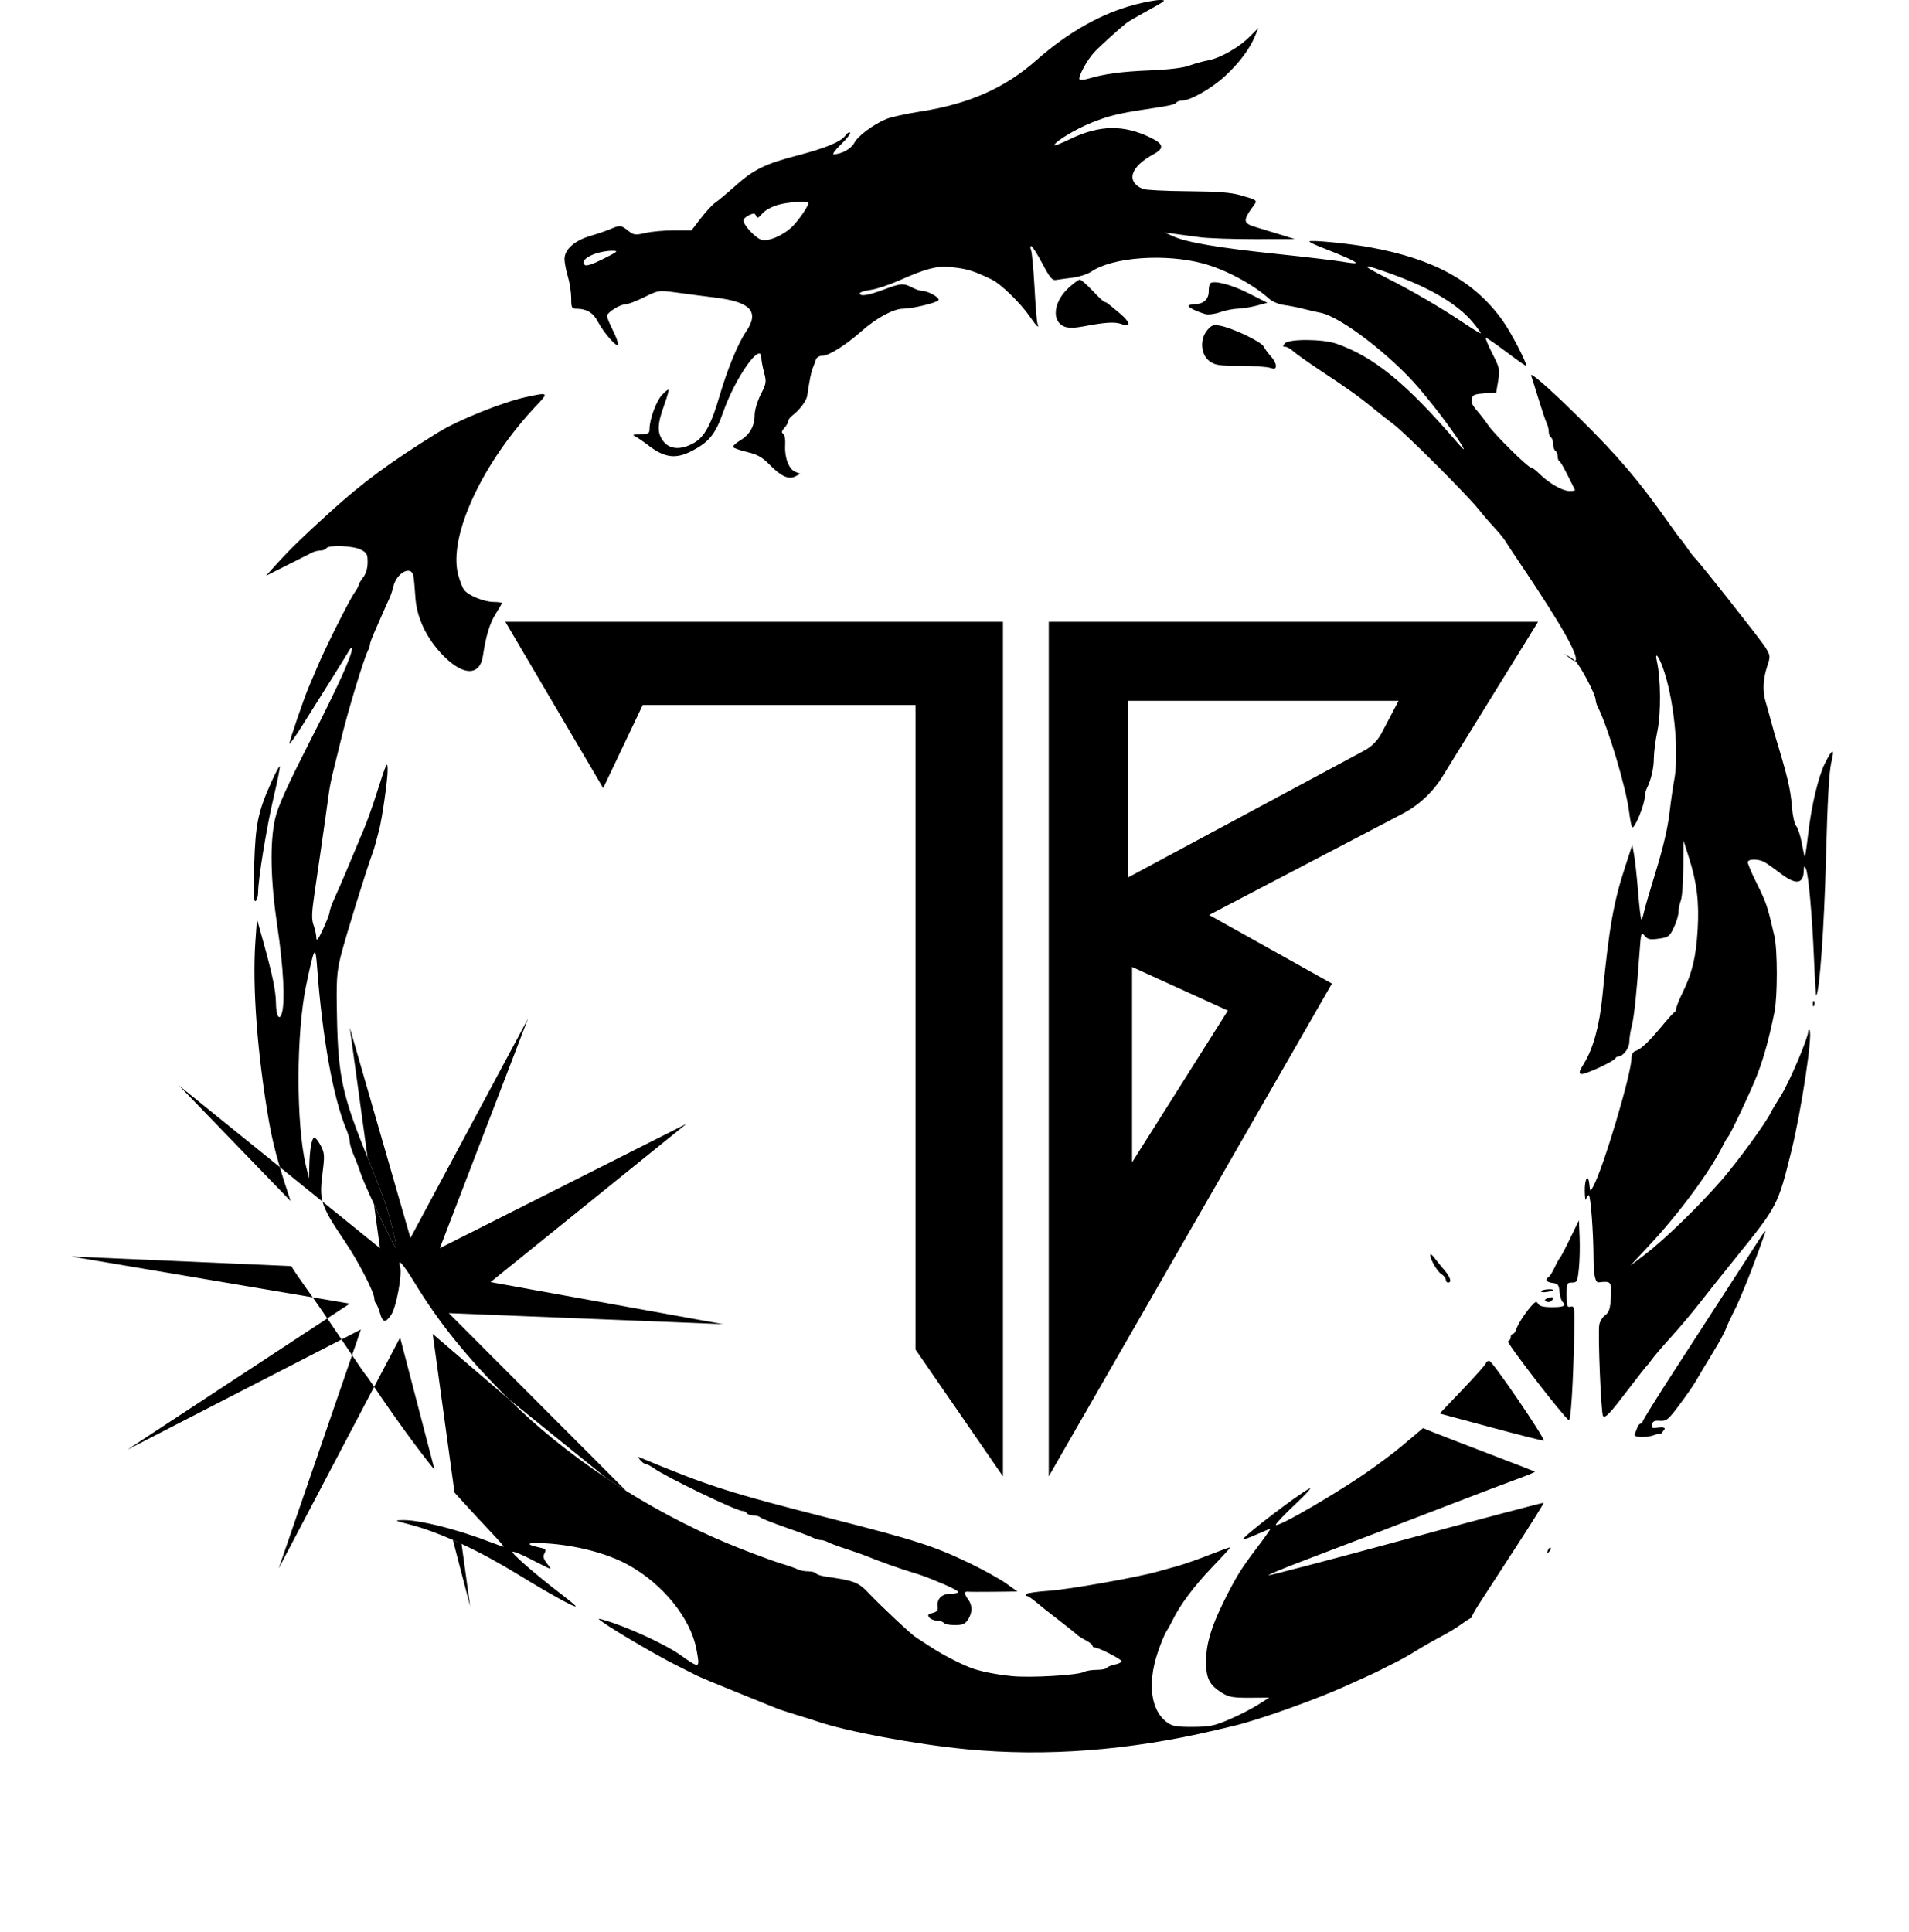 <svg width="82" height="83" viewBox="0 0 82 83" fill="none" xmlns="http://www.w3.org/2000/svg">
<path d="M21.706 26.707H43.081V63.413L39.325 57.965V30.28H27.609L25.909 33.852L21.706 26.707Z" fill="black"/>
<path fill-rule="evenodd" clip-rule="evenodd" d="M45.049 26.707H66.067L61.971 33.339C61.55 34.025 60.95 34.585 60.235 34.959L51.936 39.3L57.213 42.247L45.049 63.413V26.707ZM48.448 30.101H60.075L59.345 31.491C59.179 31.808 58.923 32.067 58.608 32.236L48.448 37.692V30.101ZM52.741 43.408L48.627 41.532V49.927L52.741 43.408Z" fill="black"/>
<path d="M26.063 63.501C26.338 63.684 26.617 63.863 26.899 64.039L19.276 56.403L31.057 56.876L21.07 55.07L29.488 48.27L18.894 53.611L22.68 43.751L17.631 53.175L15.025 44.139L15.789 49.717C15.806 49.759 15.823 49.801 15.84 49.843C16.142 50.58 16.474 51.446 16.577 51.766C16.812 52.494 17.064 53.561 17.014 53.611C16.983 53.642 16.483 52.624 16.063 51.718L16.322 53.611L13.854 51.615C13.967 52.039 14.251 52.486 14.832 53.351C15.411 54.21 16.082 55.52 16.082 55.788C16.082 55.862 16.114 55.955 16.154 55.995C16.193 56.035 16.269 56.218 16.322 56.403C16.442 56.823 16.556 56.838 16.808 56.466C17.023 56.148 17.285 54.727 17.186 54.413C17.055 54 17.308 54.275 17.793 55.07C18.864 56.83 20.062 58.313 21.845 60.09L26.063 63.501Z" fill="black"/>
<path d="M16.034 59.512C15.876 59.275 15.722 59.059 15.691 59.032C15.669 59.012 15.439 58.679 15.132 58.223L15.123 58.209L11.971 67.367L16.072 59.568C16.059 59.55 16.047 59.531 16.034 59.512Z" fill="black"/>
<path d="M14.058 56.63L5.468 62.269L14.671 57.534C14.477 57.245 14.262 56.928 14.058 56.63Z" fill="black"/>
<path d="M13.391 55.667C12.9 54.975 12.632 54.593 12.514 54.383L3.059 53.969L13.433 55.725C13.418 55.705 13.405 55.685 13.391 55.667Z" fill="black"/>
<path d="M12.482 51.589C12.456 51.505 12.428 51.422 12.401 51.339C12.26 50.918 12.141 50.542 12.038 50.197C12.031 50.174 12.025 50.152 12.018 50.129L7.687 46.625L12.482 51.589Z" fill="black"/>
<path d="M19.826 66.314C19.7 66.255 19.575 66.199 19.452 66.144L20.194 68.992L19.826 66.314Z" fill="black"/>
<path d="M75.701 53.033C75.601 53.186 75.015 54.09 74.4 55.042C73.784 55.993 72.668 57.717 71.92 58.872C71.172 60.026 70.56 61.011 70.56 61.059C70.56 61.108 70.522 61.148 70.475 61.148C70.428 61.148 70.364 61.223 70.331 61.316C70.298 61.408 70.246 61.538 70.216 61.604C70.147 61.752 70.716 61.77 71.079 61.632C71.191 61.59 71.299 61.575 71.345 61.593C71.402 61.518 71.458 61.443 71.514 61.368C71.49 61.31 71.397 61.295 71.223 61.321C70.972 61.358 70.931 61.337 70.963 61.184C70.991 61.047 71.072 61.009 71.303 61.027C71.578 61.048 71.657 60.984 72.129 60.354C72.417 59.971 72.739 59.506 72.845 59.321C72.95 59.136 73.28 58.585 73.576 58.097C73.707 57.882 73.827 57.678 73.92 57.512C73.986 57.382 74.052 57.252 74.116 57.121C74.129 57.051 74.33 56.62 74.573 56.139C74.577 56.131 74.581 56.124 74.585 56.117C75.045 55.081 75.451 54.012 75.843 52.877C75.804 52.9 75.755 52.951 75.701 53.033Z" fill="black"/>
<path fill-rule="evenodd" clip-rule="evenodd" d="M48.749 0.198C47.301 0.578 45.891 1.375 44.504 2.597C43.158 3.783 41.611 4.467 39.554 4.786C38.931 4.883 38.259 5.031 38.062 5.115C37.493 5.358 36.848 5.841 36.694 6.139C36.565 6.39 36.137 6.626 35.81 6.626C35.738 6.626 35.882 6.431 36.13 6.194C36.378 5.956 36.55 5.731 36.514 5.695C36.477 5.658 36.385 5.716 36.309 5.825C36.124 6.088 35.461 6.363 34.241 6.681C32.87 7.038 32.387 7.274 31.599 7.973C31.229 8.301 30.832 8.633 30.716 8.71C30.601 8.788 30.326 9.086 30.104 9.373L29.702 9.895H28.952C28.54 9.895 27.987 9.945 27.724 10.006C27.287 10.107 27.223 10.098 26.983 9.909C26.675 9.666 26.631 9.662 26.233 9.834C26.066 9.905 25.673 10.04 25.36 10.133C24.678 10.334 24.249 10.716 24.249 11.123C24.249 11.277 24.313 11.616 24.392 11.875C24.471 12.135 24.535 12.553 24.536 12.804C24.537 13.223 24.556 13.261 24.771 13.261C25.192 13.261 25.487 13.439 25.677 13.81C25.927 14.296 26.545 14.991 26.551 14.791C26.553 14.708 26.447 14.427 26.315 14.166C26.183 13.906 26.075 13.639 26.075 13.572C26.074 13.42 26.636 13.069 26.879 13.069C26.978 13.069 27.337 12.932 27.675 12.765C28.29 12.462 28.293 12.462 29.08 12.569C29.514 12.629 30.252 12.724 30.719 12.782C32.262 12.971 32.636 13.391 32.035 14.264C31.699 14.754 31.238 15.874 30.907 17.011C30.549 18.237 30.255 18.775 29.806 19.027C29.259 19.335 28.78 19.313 28.504 18.968C28.222 18.615 28.226 18.238 28.52 17.427C28.649 17.07 28.738 16.76 28.717 16.739C28.696 16.718 28.568 16.821 28.433 16.967C28.184 17.235 27.9 18.012 27.9 18.423C27.9 18.62 27.852 18.646 27.491 18.653C27.267 18.657 27.148 18.684 27.227 18.713C27.306 18.742 27.598 18.939 27.876 19.151C28.544 19.659 29.025 19.722 29.684 19.387C30.451 18.998 30.73 18.656 31.07 17.684C31.582 16.217 32.704 14.632 32.704 15.375C32.704 15.48 32.756 15.761 32.82 16C32.928 16.403 32.917 16.471 32.676 16.948C32.532 17.232 32.416 17.622 32.416 17.819C32.416 18.302 32.202 18.679 31.789 18.922C31.599 19.035 31.466 19.162 31.493 19.206C31.52 19.25 31.793 19.345 32.099 19.418C32.538 19.522 32.742 19.638 33.062 19.965C33.554 20.467 33.883 20.613 34.172 20.458L34.378 20.348L34.169 20.27C33.89 20.167 33.694 19.66 33.726 19.13C33.742 18.878 33.706 18.671 33.64 18.631C33.559 18.58 33.574 18.511 33.693 18.379C33.783 18.279 33.857 18.149 33.857 18.09C33.857 18.032 33.933 17.926 34.025 17.856C34.346 17.612 34.64 17.222 34.674 16.997C34.78 16.288 34.842 15.981 34.913 15.809C34.956 15.703 35.017 15.541 35.046 15.448C35.077 15.351 35.195 15.28 35.324 15.28C35.606 15.28 36.317 14.833 37.02 14.213C37.657 13.652 38.385 13.261 38.797 13.259C39.186 13.257 40.19 13.019 40.309 12.9C40.406 12.803 39.863 12.491 39.594 12.491C39.516 12.491 39.328 12.427 39.176 12.348C38.806 12.155 38.692 12.164 37.95 12.443C37.292 12.691 36.931 12.746 36.931 12.6C36.931 12.554 37.137 12.488 37.388 12.454C37.639 12.421 38.19 12.239 38.613 12.051C39.758 11.541 40.252 11.411 40.813 11.469C41.544 11.545 41.787 11.617 42.588 12C42.985 12.189 43.829 13.008 44.233 13.596C44.53 14.028 44.656 14.145 44.563 13.903C44.536 13.833 44.479 13.13 44.436 12.34C44.393 11.551 44.325 10.829 44.285 10.736C44.246 10.644 44.25 10.569 44.295 10.57C44.341 10.57 44.554 10.906 44.769 11.315C45.076 11.899 45.2 12.052 45.345 12.027C45.447 12.009 45.769 11.965 46.061 11.929C46.352 11.893 46.72 11.775 46.877 11.666C47.784 11.043 50.054 10.879 51.68 11.318C52.641 11.578 53.823 12.209 54.514 12.832C54.647 12.951 54.928 13.071 55.139 13.099C55.35 13.126 55.718 13.198 55.956 13.259C56.193 13.32 56.539 13.399 56.724 13.435C57.59 13.605 59.745 15.258 60.961 16.685C61.693 17.545 62.51 18.639 62.821 19.174C62.938 19.376 62.876 19.333 62.618 19.033C60.406 16.459 59.02 15.325 57.397 14.76C56.812 14.557 55.353 14.551 55.187 14.751C55.09 14.868 55.094 14.895 55.205 14.895C55.281 14.895 55.434 14.98 55.545 15.084C55.657 15.188 56.173 15.554 56.692 15.898C57.906 16.701 58.389 17.046 58.982 17.534C59.246 17.751 59.636 18.057 59.847 18.214C60.34 18.58 63.001 21.238 63.501 21.863C63.711 22.126 64.047 22.515 64.249 22.729C64.45 22.942 64.683 23.244 64.765 23.4C64.796 23.458 64.958 23.699 65.191 24.045L65.191 24.046C66.068 25.351 67.954 28.158 67.663 28.388C67.587 28.317 67.406 28.197 67.193 28.071C67.449 28.292 67.623 28.419 67.663 28.388C67.892 28.601 68.542 29.842 68.542 30.065C68.542 30.132 68.58 30.262 68.627 30.354C69.072 31.23 69.845 33.815 69.979 34.876C70.021 35.209 70.079 35.505 70.108 35.534C70.208 35.634 70.652 34.55 70.655 34.198C70.655 34.105 70.694 33.953 70.74 33.861C70.921 33.504 71.04 32.989 71.04 32.568C71.04 32.326 71.111 31.788 71.197 31.373C71.35 30.63 71.338 29.143 71.172 28.415C71.05 27.881 71.298 28.248 71.504 28.907C71.937 30.293 72.125 32.422 71.912 33.521C71.862 33.775 71.771 34.416 71.709 34.944C71.638 35.55 71.426 36.457 71.135 37.397C70.882 38.216 70.644 39.031 70.608 39.206C70.572 39.382 70.522 39.506 70.499 39.483C70.475 39.459 70.414 38.926 70.363 38.298C70.312 37.67 70.235 36.961 70.192 36.723L70.114 36.291L69.805 37.238C69.302 38.786 69.124 39.801 68.825 42.829C68.706 44.042 68.431 45.042 68.047 45.666C67.83 46.018 67.808 46.105 67.927 46.131C68.081 46.165 69.336 45.584 69.391 45.453C69.409 45.412 69.462 45.378 69.51 45.378C69.716 45.378 69.984 45.028 69.986 44.755C69.987 44.595 70.034 44.291 70.09 44.08C70.191 43.7 70.306 42.612 70.427 40.887C70.486 40.055 70.499 40.014 70.645 40.193C70.775 40.352 70.872 40.372 71.252 40.319C71.669 40.261 71.718 40.224 71.9 39.837C72.009 39.607 72.097 39.312 72.097 39.183C72.097 39.053 72.143 38.828 72.198 38.682C72.254 38.536 72.302 37.895 72.305 37.258L72.311 36.098L72.541 36.819C72.892 37.917 72.993 38.753 72.921 39.945C72.849 41.118 72.69 41.781 72.278 42.627C72.126 42.938 72.001 43.248 72.001 43.316C72.001 43.383 71.969 43.453 71.929 43.471C71.889 43.488 71.642 43.762 71.379 44.08C70.826 44.747 70.485 45.068 70.248 45.144C70.145 45.177 70.08 45.295 70.08 45.447C70.08 46.117 68.851 50.23 68.431 50.969C68.302 51.195 68.302 51.194 68.272 50.881C68.224 50.382 68.061 50.625 68.073 51.177C68.079 51.451 68.104 51.6 68.128 51.508C68.152 51.415 68.206 51.339 68.246 51.339C68.325 51.339 68.445 52.947 68.448 54.023C68.449 54.76 68.521 55.098 68.674 55.08C69.207 55.016 69.239 55.055 69.197 55.716C69.165 56.218 69.117 56.371 68.954 56.486C68.841 56.564 68.726 56.747 68.697 56.893C68.629 57.234 68.772 60.736 68.857 60.822C68.959 60.924 69.146 60.726 69.945 59.675C70.355 59.137 70.718 58.674 70.751 58.648C70.784 58.621 70.874 58.508 70.95 58.397C71.026 58.285 71.397 57.852 71.774 57.435C72.151 57.018 72.712 56.352 73.02 55.955C73.327 55.558 74.016 54.693 74.551 54.032C76.361 51.791 76.363 51.788 76.941 49.464C77.374 47.722 77.876 44.398 77.728 44.25C77.696 44.218 77.67 44.245 77.67 44.311C77.67 44.578 76.857 46.488 76.507 47.043C76.3 47.37 76.102 47.702 76.066 47.782C75.884 48.184 74.672 49.851 73.973 50.661C73.01 51.777 71.502 53.243 70.656 53.887L70.031 54.363L70.879 53.452C72.165 52.069 73.477 50.285 74.021 49.176C74.099 49.017 74.188 48.866 74.219 48.839C74.317 48.756 75.243 46.79 75.489 46.143C75.774 45.392 75.995 44.588 76.221 43.471C76.356 42.806 76.355 40.798 76.219 40.21C75.912 38.882 75.884 38.799 75.428 37.877C75.232 37.481 75.073 37.102 75.074 37.036C75.076 36.882 75.543 36.883 75.807 37.037C75.918 37.103 76.221 37.317 76.48 37.514C77.156 38.03 77.472 37.983 77.481 37.364C77.483 37.2 77.501 37.187 77.566 37.3C77.677 37.494 77.84 39.302 77.921 41.221C77.957 42.081 78 42.772 78.015 42.757C78.159 42.612 78.357 39.832 78.434 36.868C78.497 34.419 78.568 33.138 78.661 32.759C78.818 32.122 78.723 32.123 78.4 32.764C78.107 33.345 77.81 34.589 77.666 35.839C77.603 36.383 77.539 36.816 77.523 36.8C77.508 36.784 77.448 36.515 77.391 36.202C77.333 35.889 77.227 35.565 77.154 35.481C77.081 35.398 76.998 35.022 76.97 34.647C76.913 33.896 76.783 33.349 76.228 31.531C76.188 31.399 76.104 31.096 76.041 30.858C75.979 30.62 75.887 30.292 75.838 30.13C75.706 29.695 75.728 29.176 75.902 28.643C76.053 28.184 76.051 28.163 75.833 27.808C75.634 27.484 72.926 24.055 72.773 23.934C72.74 23.908 72.609 23.735 72.482 23.55C72.355 23.364 72.225 23.191 72.195 23.165C72.164 23.139 71.925 22.814 71.665 22.444C70.386 20.628 69.493 19.582 67.777 17.889C66.529 16.659 65.691 15.93 65.772 16.145C65.802 16.225 65.945 16.679 66.091 17.155C66.237 17.631 66.394 18.096 66.44 18.187C66.487 18.279 66.525 18.439 66.525 18.542C66.525 18.646 66.568 18.757 66.621 18.79C66.674 18.823 66.717 18.952 66.717 19.078C66.717 19.204 66.76 19.334 66.813 19.367C66.866 19.399 66.909 19.506 66.909 19.605C66.909 19.703 66.943 19.798 66.984 19.816C67.046 19.841 67.236 20.192 67.653 21.048C67.667 21.075 67.55 21.094 67.394 21.089C67.093 21.08 66.511 20.739 66.105 20.333C65.971 20.198 65.82 20.088 65.77 20.088C65.637 20.088 64.187 18.655 63.921 18.261C63.796 18.076 63.585 17.801 63.452 17.651C63.319 17.5 63.214 17.338 63.219 17.29C63.225 17.242 63.236 17.141 63.243 17.064C63.254 16.966 63.408 16.916 63.762 16.896L64.267 16.867L64.353 16.356C64.434 15.876 64.419 15.804 64.098 15.178C63.91 14.811 63.788 14.511 63.828 14.511C63.868 14.511 64.275 14.793 64.732 15.138C65.19 15.483 65.564 15.744 65.564 15.718C65.564 15.541 64.897 14.265 64.549 13.777C63.342 12.082 61.607 11.123 58.838 10.621C57.912 10.453 56.244 10.293 56.244 10.372C56.244 10.401 56.514 10.53 56.844 10.657C57.746 11.007 58.282 11.253 58.238 11.297C58.216 11.319 57.964 11.295 57.677 11.243C57.391 11.192 56.097 11.039 54.803 10.903C52.33 10.644 50.944 10.407 50.383 10.146L50.047 9.99L50.479 10.047C50.717 10.079 51.192 10.143 51.536 10.189C51.879 10.236 52.939 10.273 53.89 10.272L55.619 10.271L54.995 10.076C54.651 9.969 54.208 9.834 54.009 9.776C53.367 9.59 53.357 9.501 53.886 8.78C54.012 8.61 53.971 8.582 53.309 8.392C52.875 8.267 52.319 8.224 51.007 8.213C50.056 8.206 49.191 8.161 49.086 8.115C48.35 7.793 48.552 7.163 49.566 6.615C50.011 6.374 49.98 6.187 49.452 5.926C48.28 5.346 47.237 5.36 45.968 5.972C45.596 6.152 45.291 6.272 45.291 6.238C45.291 6.096 46.192 5.548 46.877 5.273C47.611 4.979 48.069 4.865 49.182 4.699C50.239 4.543 50.48 4.49 50.533 4.403C50.563 4.356 50.673 4.318 50.779 4.318C51.133 4.318 52.049 3.795 52.619 3.267C53.232 2.701 53.672 2.115 53.906 1.555L54.055 1.198L53.669 1.584C53.204 2.049 52.399 2.503 51.873 2.597C51.661 2.635 51.304 2.735 51.079 2.819C50.82 2.915 50.203 2.99 49.398 3.023C48.179 3.073 47.441 3.171 46.749 3.377C46.574 3.429 46.404 3.445 46.372 3.413C46.288 3.328 46.685 2.586 46.996 2.25C47.233 1.994 48.012 1.287 48.391 0.984C48.469 0.923 48.894 0.675 49.337 0.433C50.083 0.026 50.118 -0.006 49.806 0.001C49.621 0.005 49.146 0.093 48.749 0.198ZM33.433 8.794C33.16 8.868 32.87 9.027 32.747 9.17C32.576 9.37 32.523 9.39 32.478 9.273C32.432 9.153 32.378 9.147 32.179 9.238C32.045 9.299 31.935 9.404 31.935 9.47C31.935 9.658 32.419 10.19 32.68 10.289C32.97 10.399 33.612 10.136 34.028 9.736C34.295 9.479 34.72 8.862 34.721 8.729C34.722 8.623 33.918 8.663 33.433 8.794ZM25.555 10.903C25.145 11.049 24.974 11.236 25.119 11.381C25.179 11.441 25.458 11.35 25.907 11.123C26.568 10.789 26.586 10.772 26.266 10.77C26.081 10.77 25.762 10.829 25.555 10.903ZM58.742 11.481C58.742 11.507 59.127 11.721 59.598 11.958C60.626 12.475 61.901 13.219 62.845 13.853C63.226 14.109 63.565 14.318 63.599 14.318C63.632 14.318 63.48 14.104 63.261 13.841C62.572 13.018 61.296 12.284 59.47 11.661C58.743 11.413 58.742 11.412 58.742 11.481ZM45.894 12.371C45.243 12.974 45.159 13.815 45.728 14.032C45.894 14.095 46.158 14.092 46.523 14.023C47.479 13.841 47.876 13.816 48.172 13.919C48.589 14.065 48.554 13.839 48.101 13.46C47.56 13.007 47.514 12.972 47.446 12.972C47.412 12.972 47.181 12.756 46.933 12.491C46.685 12.227 46.437 12.011 46.383 12.011C46.328 12.011 46.108 12.173 45.894 12.371ZM51.981 12.174C51.948 12.207 51.92 12.364 51.92 12.521C51.92 12.855 51.693 13.061 51.32 13.065C51.174 13.067 51.055 13.101 51.055 13.141C51.055 13.214 51.409 13.385 51.79 13.496C51.903 13.528 52.184 13.49 52.414 13.409C52.644 13.329 52.984 13.261 53.169 13.258C53.354 13.255 53.715 13.197 53.972 13.129L54.438 13.006L53.632 12.597C52.891 12.221 52.129 12.026 51.981 12.174ZM51.847 14.196C51.528 14.587 51.58 15.234 51.951 15.511C52.187 15.686 52.358 15.713 53.248 15.714C53.813 15.715 54.393 15.752 54.538 15.796C54.759 15.864 54.803 15.849 54.803 15.705C54.803 15.61 54.71 15.434 54.597 15.314C54.484 15.193 54.343 15.003 54.285 14.89C54.171 14.672 52.934 14.082 52.387 13.986C52.114 13.938 52.031 13.97 51.847 14.196ZM22.567 17.061C21.565 17.283 19.665 18.05 18.82 18.574C16.734 19.868 15.595 20.708 14.165 22.005C13.014 23.049 12.487 23.561 11.894 24.214L11.422 24.734L12.335 24.275C12.837 24.023 13.322 23.778 13.414 23.731C13.506 23.684 13.665 23.646 13.769 23.646C13.872 23.646 13.983 23.602 14.016 23.55C14.11 23.398 15.154 23.437 15.491 23.605C15.759 23.739 15.793 23.802 15.791 24.158C15.79 24.407 15.718 24.65 15.601 24.8C15.498 24.932 15.412 25.077 15.411 25.121C15.41 25.166 15.328 25.318 15.228 25.458C15.001 25.778 13.981 27.812 13.63 28.646C13.485 28.99 13.311 29.401 13.243 29.559C13.052 30.008 12.431 31.826 12.431 31.939C12.431 31.995 12.674 31.656 12.971 31.185C13.998 29.56 14.899 28.117 15.007 27.925C15.066 27.819 15.117 27.786 15.118 27.851C15.125 28.143 14.556 29.401 13.316 31.834C12.334 33.762 11.934 34.648 11.819 35.156C11.584 36.194 11.617 37.808 11.914 39.8C12.172 41.529 12.251 42.998 12.112 43.498C12.004 43.886 11.859 43.647 11.852 43.07C11.847 42.563 11.702 41.864 11.317 40.481L11.037 39.478L10.97 40.433C10.833 42.389 11.052 45.281 11.555 48.184C11.663 48.804 11.803 49.401 12.018 50.129L13.854 51.615C13.758 51.252 13.786 50.906 13.86 50.33C13.946 49.658 13.937 49.519 13.789 49.23C13.695 49.048 13.574 48.884 13.518 48.866C13.4 48.826 13.302 49.343 13.286 50.089L13.274 50.618L13.145 50.089C12.713 48.312 12.716 44.38 13.153 42.311C13.509 40.623 13.549 40.561 13.624 41.579C13.844 44.556 14.313 47.159 14.869 48.49C14.955 48.695 15.025 48.944 15.025 49.044C15.025 49.144 15.105 49.409 15.202 49.634C15.3 49.858 15.435 50.214 15.503 50.426C15.563 50.614 15.797 51.144 16.063 51.718C16.483 52.624 16.983 53.642 17.014 53.611C17.064 53.561 16.812 52.494 16.577 51.766C16.474 51.446 16.142 50.58 15.84 49.843C15.823 49.801 15.806 49.759 15.789 49.717C14.708 47.069 14.527 46.224 14.476 43.751C14.441 42.1 14.46 41.789 14.638 41.059C14.807 40.366 15.75 37.314 15.993 36.675C16.033 36.569 16.094 36.375 16.128 36.243C16.163 36.11 16.231 35.851 16.281 35.666C16.412 35.177 16.656 33.463 16.65 33.069C16.644 32.653 16.601 32.745 16.178 34.079C16.011 34.608 15.764 35.3 15.629 35.617C15.374 36.219 15.313 36.365 14.884 37.397C14.741 37.74 14.52 38.25 14.392 38.528C14.265 38.807 14.16 39.093 14.16 39.164C14.16 39.235 14.033 39.57 13.876 39.907C13.674 40.345 13.591 40.454 13.588 40.288C13.586 40.16 13.532 39.911 13.469 39.736C13.376 39.479 13.386 39.202 13.522 38.287C13.614 37.665 13.731 36.864 13.781 36.507C13.831 36.15 13.915 35.566 13.967 35.209C14.019 34.852 14.081 34.408 14.104 34.223C14.153 33.833 14.23 33.447 14.352 32.973C14.4 32.788 14.533 32.247 14.647 31.771C14.932 30.586 15.625 28.298 15.804 27.95C15.851 27.858 15.89 27.739 15.89 27.685C15.89 27.631 15.981 27.381 16.093 27.131C16.205 26.88 16.361 26.523 16.44 26.338C16.519 26.153 16.64 25.883 16.709 25.738C16.778 25.593 16.862 25.35 16.895 25.198C17.023 24.615 17.661 24.266 17.756 24.728C17.78 24.847 17.818 25.249 17.84 25.622C17.892 26.528 18.32 27.429 19.049 28.17C19.902 29.037 20.611 29.039 20.743 28.176C20.875 27.305 21.037 26.769 21.288 26.374C21.437 26.139 21.558 25.927 21.558 25.902C21.558 25.878 21.396 25.857 21.198 25.855C20.798 25.853 20.139 25.587 19.942 25.349C19.872 25.265 19.754 24.966 19.68 24.686C19.244 23.032 20.725 19.852 23.086 17.371C23.574 16.859 23.549 16.845 22.567 17.061ZM21.845 60.09L18.588 57.297L19.523 64.108C19.66 64.259 19.802 64.416 19.925 64.553C20.216 64.874 20.731 65.43 21.07 65.787C21.409 66.144 21.663 66.436 21.634 66.436C21.605 66.436 21.284 66.323 20.921 66.185C20.542 66.04 20.144 65.906 19.754 65.787C19.61 65.743 19.467 65.701 19.326 65.662C18.484 65.428 17.72 65.282 17.301 65.291C16.923 65.298 16.94 65.31 17.59 65.478C18.148 65.622 18.778 65.849 19.452 66.144C19.575 66.199 19.7 66.255 19.826 66.314C20.588 66.668 21.396 67.104 22.208 67.601C23.621 68.468 24.729 69.079 24.729 68.992C24.729 68.967 24.459 68.742 24.129 68.489C23.013 67.638 21.919 66.685 22.019 66.651C22.074 66.633 22.436 66.782 22.823 66.983L22.915 67.031C23.426 67.295 23.616 67.394 23.637 67.367C23.649 67.35 23.601 67.289 23.523 67.191C23.516 67.181 23.508 67.171 23.5 67.161C23.341 66.959 23.315 66.855 23.388 66.717C23.469 66.565 23.443 66.528 23.218 66.48C22.509 66.327 22.605 66.242 23.432 66.29C24.735 66.367 26.081 66.717 26.985 67.216C28.479 68.039 29.669 69.514 29.917 70.849C30.072 71.682 30.071 71.683 29.23 71.09C28.536 70.6 26.874 69.843 25.882 69.566C25.658 69.503 25.661 69.512 25.93 69.703C26.436 70.062 28.211 71.103 28.957 71.478C29.353 71.677 29.785 71.896 29.918 71.964C30.05 72.032 30.828 72.357 31.647 72.686C32.466 73.014 33.223 73.321 33.328 73.366C33.434 73.412 33.823 73.541 34.193 73.652C34.563 73.764 34.974 73.893 35.106 73.939C36.352 74.369 39.335 74.925 41.529 75.135C44.943 75.461 48.52 75.187 52.208 74.317C52.393 74.273 52.761 74.186 53.025 74.123C54.065 73.877 56.569 72.983 57.829 72.408C58.041 72.312 58.43 72.136 58.694 72.016C58.958 71.898 59.261 71.753 59.367 71.696C59.472 71.639 59.732 71.508 59.943 71.405C60.154 71.302 60.544 71.083 60.808 70.917C61.072 70.752 61.526 70.491 61.817 70.338C62.107 70.185 62.466 69.976 62.615 69.872C62.638 69.856 62.668 69.835 62.703 69.811C62.885 69.682 63.183 69.471 63.208 69.495C63.185 69.473 63.334 69.198 63.538 68.883C63.741 68.569 64.454 67.472 65.121 66.445C65.788 65.419 66.321 64.566 66.305 64.55C66.288 64.533 63.642 65.233 60.425 66.105C57.208 66.977 54.538 67.678 54.491 67.663C54.445 67.647 55.113 67.368 55.974 67.041C57.577 66.434 60.09 65.472 62.825 64.418C63.671 64.092 64.722 63.694 65.16 63.533C65.599 63.373 65.945 63.228 65.929 63.213C65.913 63.197 65.035 62.855 63.978 62.452C62.922 62.049 61.847 61.635 61.59 61.531L61.124 61.342L60.585 61.798C59.906 62.371 59.889 62.385 59.078 62.979C57.777 63.933 54.803 65.678 54.803 65.488C54.803 65.437 55.181 65.04 55.643 64.605C56.106 64.169 56.376 63.868 56.244 63.936C55.74 64.193 53.323 66.045 53.396 66.119C53.414 66.136 53.674 66.042 53.974 65.909C54.274 65.776 54.54 65.667 54.565 65.667C54.59 65.667 54.318 66.052 53.96 66.523C53.292 67.404 53.073 67.762 52.541 68.84C52.026 69.886 51.814 70.603 51.807 71.323C51.8 72.087 51.938 72.37 52.483 72.709C52.779 72.894 52.962 72.926 53.676 72.923L54.519 72.918L54.02 73.233C53.746 73.406 53.194 73.688 52.793 73.859C52.162 74.129 51.953 74.171 51.231 74.174C50.538 74.177 50.352 74.144 50.126 73.978C49.444 73.48 49.283 72.346 49.71 71.035C49.836 70.648 50.008 70.223 50.093 70.09C50.177 69.958 50.308 69.72 50.384 69.561C50.68 68.943 51.3 68.116 52.065 67.318C52.505 66.86 52.855 66.475 52.843 66.463C52.831 66.45 52.435 66.593 51.962 66.78C51.49 66.967 50.866 67.186 50.575 67.267L50.375 67.323L50.162 67.382C49.983 67.432 49.814 67.479 49.71 67.508C48.803 67.76 45.904 68.272 45.071 68.327C44.554 68.361 44.108 68.426 44.081 68.47C44.053 68.515 44.065 68.552 44.108 68.552C44.151 68.552 44.315 68.659 44.474 68.79C44.632 68.922 44.805 69.062 44.858 69.104L44.911 69.145C45.007 69.219 45.197 69.367 45.386 69.514C45.892 69.907 46.135 70.101 46.286 70.235C46.346 70.287 46.514 70.392 46.66 70.467C46.805 70.542 46.924 70.64 46.924 70.684C46.924 70.728 46.966 70.763 47.017 70.763C47.19 70.763 48.173 71.266 48.173 71.354C48.173 71.402 48.042 71.468 47.883 71.499C47.723 71.531 47.569 71.595 47.541 71.641C47.512 71.687 47.318 71.725 47.109 71.725C46.9 71.725 46.654 71.765 46.562 71.814C46.299 71.955 44.258 72.073 43.465 71.993C42.761 71.923 42.073 71.783 41.688 71.632C41.193 71.439 40.488 71.073 40.017 70.765C39.733 70.579 39.43 70.384 39.346 70.331C39.141 70.203 37.864 69.007 37.315 68.429C36.867 67.958 36.701 67.894 35.466 67.718C35.267 67.689 35.081 67.627 35.052 67.58C35.022 67.533 34.871 67.494 34.715 67.494C34.558 67.494 34.356 67.455 34.264 67.407C34.172 67.359 33.868 67.251 33.587 67.168C33.307 67.085 32.507 66.793 31.81 66.519C30.143 65.866 28.473 65.017 26.899 64.039C26.617 63.863 26.338 63.684 26.063 63.501C24.504 62.463 23.063 61.303 21.845 60.09ZM18.668 63.135L17.186 57.45L16.072 59.568C16.939 60.866 17.974 62.284 18.668 63.135L18.668 63.135ZM15.123 58.209L15.503 57.105L14.671 57.534C14.716 57.602 14.761 57.669 14.804 57.734C14.919 57.906 15.03 58.071 15.132 58.223L15.123 58.209ZM14.058 56.63L15.025 55.995L13.433 55.725C13.418 55.705 13.405 55.685 13.391 55.667C13.553 55.895 13.798 56.248 14.058 56.63ZM11.664 33.572C11.08 34.871 10.975 35.377 10.919 37.145C10.882 38.341 10.897 38.752 10.977 38.702C11.037 38.666 11.086 38.497 11.086 38.328C11.087 37.76 11.453 35.522 11.756 34.231C11.922 33.528 12.039 32.934 12.017 32.912C11.996 32.891 11.837 33.187 11.664 33.572ZM77.87 43.126C77.874 43.238 77.897 43.261 77.928 43.184C77.956 43.115 77.952 43.032 77.92 43C77.888 42.968 77.866 43.025 77.87 43.126ZM67.442 53.199C67.233 53.631 67.036 54.005 67.005 54.032C66.973 54.058 66.872 54.24 66.781 54.437C66.69 54.633 66.573 54.819 66.522 54.851C66.348 54.958 66.427 55.077 66.693 55.107C66.918 55.133 66.962 55.188 66.988 55.474C67.005 55.659 67.059 55.852 67.108 55.902C67.29 56.088 67.184 56.147 66.674 56.147C66.303 56.147 66.126 56.104 66.067 56C65.999 55.877 65.947 55.898 65.75 56.126C65.472 56.45 65.189 56.899 65.114 57.133C65.085 57.225 65.023 57.301 64.976 57.301C64.929 57.301 64.891 57.363 64.891 57.438C64.891 57.512 64.839 57.591 64.776 57.612C64.68 57.644 67.16 60.861 67.391 61.005C67.473 61.055 67.575 59.426 67.618 57.387C67.643 56.159 67.634 56.081 67.469 56.124C67.314 56.164 67.293 56.105 67.293 55.63C67.293 55.122 67.307 55.09 67.526 55.09C67.74 55.09 67.763 55.043 67.82 54.489C67.855 54.158 67.869 53.556 67.852 53.151L67.822 52.415L67.442 53.199ZM61.435 53.897C61.43 54.09 61.737 54.618 61.922 54.733C62.023 54.796 62.105 54.902 62.105 54.969C62.105 55.035 62.148 55.09 62.201 55.09C62.371 55.09 62.303 54.857 62.048 54.561C61.911 54.402 61.718 54.164 61.619 54.032C61.52 53.9 61.437 53.839 61.435 53.897ZM66.199 55.457C66.172 55.5 66.278 55.517 66.434 55.494C66.589 55.471 66.717 55.436 66.717 55.415C66.717 55.342 66.247 55.38 66.199 55.457ZM66.483 55.758C66.346 55.808 66.329 55.845 66.419 55.901C66.486 55.943 66.589 55.929 66.647 55.871C66.788 55.73 66.71 55.676 66.483 55.758ZM63.834 58.539C63.834 58.586 63.386 59.094 62.838 59.669L61.841 60.715L64.058 61.312C65.278 61.641 66.29 61.895 66.308 61.877C66.384 61.801 64.104 58.455 63.975 58.455C63.898 58.455 63.834 58.493 63.834 58.539ZM27.503 62.716C27.576 62.806 27.677 62.879 27.729 62.879C27.78 62.879 27.937 62.961 28.078 63.061C28.618 63.446 31.627 64.898 31.884 64.898C31.959 64.898 32.047 64.941 32.079 64.994C32.112 65.047 32.236 65.09 32.354 65.09C32.472 65.09 32.611 65.129 32.661 65.176C32.711 65.223 33.206 65.42 33.761 65.612C34.316 65.805 34.845 66.004 34.936 66.055C35.028 66.106 35.169 66.148 35.25 66.148C35.331 66.148 35.472 66.189 35.564 66.24C35.655 66.29 36.011 66.422 36.355 66.534C36.699 66.646 37.077 66.778 37.196 66.827C37.711 67.041 38.664 67.382 39.189 67.539C39.637 67.673 39.754 67.717 40.559 68.054C40.889 68.193 41.159 68.34 41.159 68.381C41.159 68.422 41.013 68.456 40.834 68.456C40.459 68.456 40.236 68.672 40.278 68.995C40.3 69.167 40.25 69.232 40.058 69.281C39.859 69.331 39.831 69.37 39.919 69.476C39.98 69.55 40.13 69.61 40.252 69.61C40.375 69.61 40.502 69.653 40.535 69.706C40.567 69.759 40.781 69.802 41.01 69.802C41.345 69.802 41.455 69.756 41.58 69.565C41.772 69.273 41.775 68.948 41.588 68.702C41.416 68.473 41.408 68.346 41.567 68.367C41.633 68.375 42.141 68.377 42.696 68.371L43.705 68.359L43.224 68.016C42.961 67.827 42.269 67.443 41.688 67.161C40.144 66.415 39.337 66.154 35.73 65.236C31.29 64.105 30.485 63.849 27.515 62.614C27.392 62.562 27.39 62.577 27.503 62.716ZM66.483 66.6C66.431 66.737 66.442 66.749 66.537 66.654C66.602 66.589 66.632 66.511 66.602 66.482C66.573 66.452 66.519 66.506 66.483 66.6Z" fill="black"/>
</svg>

